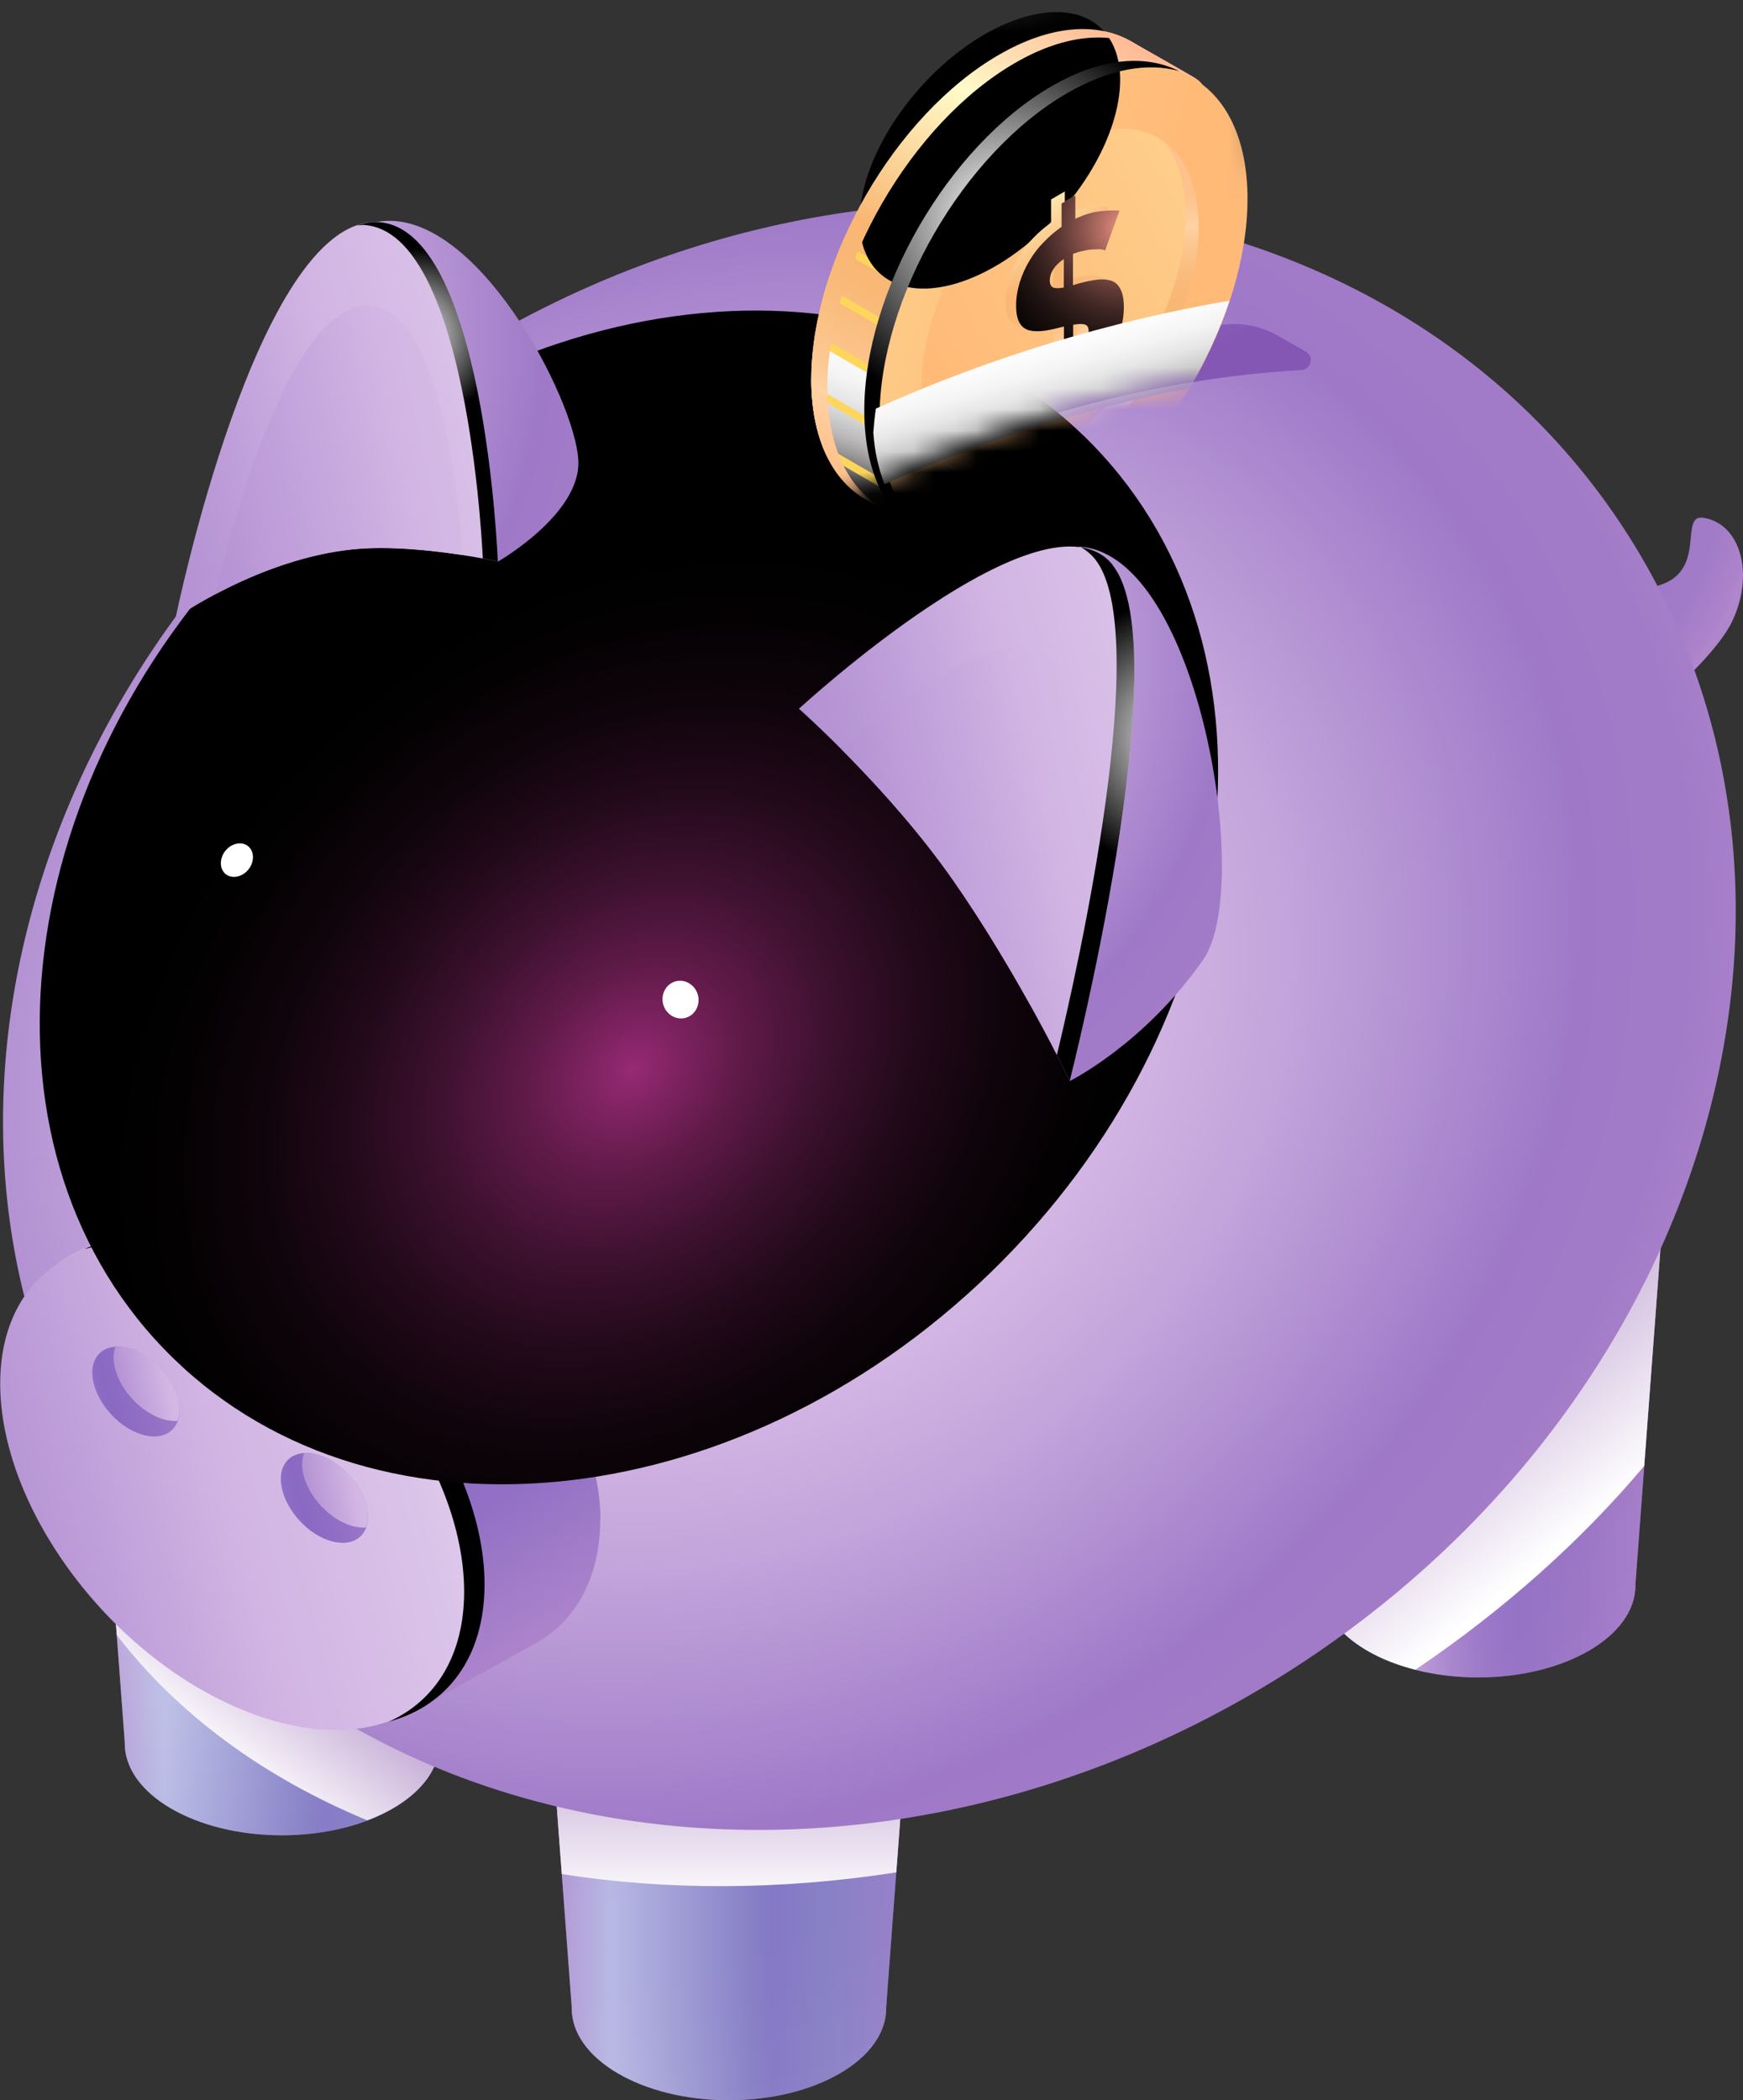 <svg width="83" height="100" viewBox="0 0 83 100" fill="none" xmlns="http://www.w3.org/2000/svg">
<rect x="0" y="0" width="83" height="100" fill="#333333" stroke="none"/>
<path d="M82.427 29.702C81.487 31.538 77.214 35.497 75.864 34.44C74.515 33.384 74.648 29.261 79.054 27.856C81.293 27.138 79.933 24.461 81.119 24.656C82.949 24.953 83.562 27.476 82.427 29.702Z" fill="url(#paint0_radial_21_2730)"/>
<path d="M79.749 50.349H61.031L62.902 75.436V75.497C62.902 77.918 66.255 79.877 70.385 79.877C74.515 79.877 77.878 77.918 77.878 75.497V75.436L79.749 50.349Z" fill="url(#paint1_radial_21_2730)"/>
<path opacity="0.5" d="M79.749 50.349H61.031L62.902 75.436V75.497C62.902 77.918 66.255 79.877 70.385 79.877C74.515 79.877 77.878 77.918 77.878 75.497V75.436L79.749 50.349Z" fill="url(#paint2_linear_21_2730)"/>
<path d="M44.081 70.481H25.353L27.224 95.569V95.63C27.224 98.051 30.577 100.01 34.707 100.01C38.837 100.01 42.2 98.051 42.2 95.63V95.569L44.071 70.481H44.081Z" fill="url(#paint3_radial_21_2730)"/>
<path opacity="0.5" d="M44.081 70.481H25.353L27.224 95.569V95.63C27.224 98.051 30.577 100.01 34.707 100.01C38.837 100.01 42.2 98.051 42.2 95.63V95.569L44.071 70.481H44.081Z" fill="url(#paint4_linear_21_2730)"/>
<path d="M22.797 57.866H4.069L5.94 82.953V83.015C5.94 85.435 9.293 87.394 13.423 87.394C17.553 87.394 20.916 85.435 20.916 83.015V82.953L22.787 57.866H22.797Z" fill="url(#paint5_radial_21_2730)"/>
<path opacity="0.5" d="M22.797 57.866H4.069L5.94 82.953V83.015C5.94 85.435 9.293 87.394 13.423 87.394C17.553 87.394 20.916 85.435 20.916 83.015V82.953L22.787 57.866H22.797Z" fill="url(#paint6_linear_21_2730)"/>
<g style="mix-blend-mode:multiply">
<path d="M78.297 69.795L79.749 50.349H61.031L62.902 75.436V75.497C62.902 77.292 64.752 78.841 67.4 79.508C71.642 76.646 75.312 73.354 78.297 69.805V69.795Z" fill="url(#paint7_linear_21_2730)"/>
<path d="M17.481 86.687C19.546 85.908 20.926 84.554 20.926 83.005V82.944L22.797 57.856H4.069L5.561 77.856C8.495 81.672 12.605 84.656 17.481 86.677V86.687Z" fill="url(#paint8_linear_21_2730)"/>
<path d="M42.681 89.17L44.071 70.482H25.353L26.753 89.241C31.732 90.021 37.13 90.021 42.681 89.159V89.17Z" fill="url(#paint9_linear_21_2730)"/>
</g>
<path d="M60.687 80.018C80.823 67.658 88.511 43.478 77.859 26.011C67.207 8.544 42.248 4.404 22.112 16.764C1.976 29.125 -5.712 53.304 4.94 70.771C15.592 88.238 40.551 92.378 60.687 80.018Z" fill="url(#paint10_radial_21_2730)"/>
<path d="M36.629 48.338C37.048 50.359 35.831 52.328 33.92 52.718C32.008 53.118 30.107 51.795 29.698 49.774C29.279 47.754 30.495 45.784 32.407 45.395C34.318 44.995 36.22 46.318 36.629 48.338Z" fill="url(#paint11_linear_21_2730)"/>
<path d="M28.583 72.338C28.583 75.179 27.377 77.24 25.424 78.297C25.424 78.297 19.71 81.476 19.648 81.507C17.614 82.512 18.912 80.358 15.825 79.025C9.61 76.338 4.57 69.435 4.57 63.609C4.57 60.727 1.309 60.83 3.302 59.794C3.302 59.794 8.526 57.076 8.587 57.056C10.611 56.081 13.392 56.133 16.449 57.456C22.664 60.143 28.593 66.522 28.593 72.348L28.583 72.338Z" fill="url(#paint12_linear_21_2730)"/>
<path d="M22.521 75.63C22.521 81.456 17.481 84 11.266 81.302C5.05 78.615 0.01 71.712 0.01 65.887C0.01 60.061 5.05 57.517 11.266 60.215C17.481 62.912 22.521 69.805 22.521 75.63Z" fill="url(#paint13_linear_21_2730)"/>
<path d="M8.546 67.158C8.546 68.235 7.616 68.697 6.471 68.204C5.326 67.712 4.396 66.43 4.396 65.363C4.396 64.297 5.326 63.825 6.471 64.317C7.616 64.81 8.546 66.092 8.546 67.158Z" fill="url(#paint14_linear_21_2730)"/>
<path d="M17.522 72.225C17.522 73.302 16.592 73.763 15.447 73.271C14.302 72.778 13.372 71.496 13.372 70.43C13.372 69.363 14.302 68.891 15.447 69.384C16.592 69.876 17.522 71.158 17.522 72.225Z" fill="url(#paint15_linear_21_2730)"/>
<path style="mix-blend-mode:multiply" d="M6.471 64.307C6.113 64.153 5.786 64.102 5.5 64.123C5.449 64.276 5.408 64.44 5.408 64.635C5.408 65.712 6.338 66.984 7.483 67.476C7.841 67.63 8.168 67.681 8.454 67.661C8.506 67.507 8.546 67.343 8.546 67.148C8.546 66.071 7.616 64.799 6.471 64.307Z" fill="url(#paint16_linear_21_2730)"/>
<path style="mix-blend-mode:multiply" d="M15.447 69.384C15.089 69.23 14.762 69.179 14.476 69.2C14.425 69.353 14.384 69.518 14.384 69.712C14.384 70.789 15.314 72.061 16.459 72.553C16.817 72.707 17.144 72.759 17.43 72.738C17.481 72.584 17.522 72.42 17.522 72.225C17.522 71.148 16.592 69.876 15.447 69.384Z" fill="url(#paint17_linear_21_2730)"/>
<path style="mix-blend-mode:color-dodge" d="M11.767 59.947C8.771 58.655 6.052 58.563 4.018 59.476C5.909 58.973 8.25 59.199 10.785 60.296C17.042 63.004 22.102 69.937 22.102 75.794C22.102 78.84 20.722 80.994 18.524 81.978C21.284 81.24 23.073 78.932 23.073 75.445C23.073 69.588 18.003 62.655 11.757 59.947H11.767Z" fill="url(#paint18_radial_21_2730)"/>
<path d="M13.944 44.297C12.666 45.918 10.55 46.379 9.201 45.312C7.861 44.256 7.8 42.071 9.078 40.451C10.356 38.83 12.472 38.369 13.821 39.435C15.161 40.492 15.222 42.676 13.944 44.297Z" fill="url(#paint19_linear_21_2730)"/>
<path style="mix-blend-mode:multiply" d="M38.857 24.44C46.545 20.235 54.58 18.04 61.982 17.62C62.442 17.589 62.585 16.974 62.186 16.748L60.878 15.999C60.131 15.569 59.262 15.363 58.404 15.445C51.186 16.122 43.683 18.235 36.506 22.092C35.923 22.41 35.852 23.22 36.373 23.64L37.181 24.297C37.661 24.686 38.326 24.738 38.857 24.44Z" fill="url(#paint20_linear_21_2730)"/>
<path style="mix-blend-mode:color-dodge" d="M47.168 60.599C59.401 48.731 61.608 31.111 52.098 21.245C42.588 11.379 24.962 13.002 12.729 24.87C0.497 36.738 -1.71 54.358 7.799 64.224C17.309 74.09 34.935 72.467 47.168 60.599Z" fill="url(#paint21_radial_21_2730)"/>
<path d="M50.941 51.477C50.941 51.477 54.488 49.723 57.3 45.692C59.692 42.267 57.075 26.503 51.483 26.041C49.08 25.846 50.941 51.477 50.941 51.477Z" fill="url(#paint22_radial_21_2730)"/>
<path d="M23.717 26.738C23.717 26.738 27.643 24.492 27.541 21.948C27.428 19.056 22.572 9.692 17.921 10.574C13.269 11.446 23.717 26.738 23.717 26.738Z" fill="url(#paint23_radial_21_2730)"/>
<path d="M38.05 33.754C38.05 33.754 42.333 37.538 45.4 41.938C48.6 46.544 50.941 51.467 50.941 51.467C50.941 51.467 56.175 30.923 52.986 26.913C49.806 22.903 38.04 33.754 38.04 33.754H38.05Z" fill="url(#paint24_linear_21_2730)"/>
<path style="mix-blend-mode:color-dodge" d="M52.996 26.913C52.607 26.421 52.096 26.164 51.483 26.061C51.728 26.205 51.953 26.39 52.147 26.626C54.918 30.123 51.309 46.164 50.328 50.236C50.716 51.005 50.941 51.467 50.941 51.467C50.941 51.467 56.175 30.923 52.986 26.913H52.996Z" fill="url(#paint25_radial_21_2730)"/>
<path style="mix-blend-mode:multiply" d="M40.043 35.651C41.556 37.169 43.672 39.456 45.4 41.938C46.842 43.999 48.099 46.133 49.06 47.856C50.011 43.64 51.984 33.815 50.133 31.476C48.263 29.128 42.456 33.62 40.043 35.651Z" fill="url(#paint26_linear_21_2730)"/>
<path d="M8.373 29.426C8.373 29.426 12.298 26.636 16.755 26.164C19.73 25.846 23.707 26.739 23.707 26.739C23.707 26.739 23.094 10.646 17.91 10.575C12.227 10.492 8.362 29.426 8.362 29.426H8.373Z" fill="url(#paint27_linear_21_2730)"/>
<path style="mix-blend-mode:color-dodge" d="M17.215 10.708C21.989 10.779 22.889 24.472 22.991 26.595C23.441 26.677 23.707 26.738 23.707 26.738C23.707 26.738 23.094 10.646 17.911 10.574C17.604 10.574 17.297 10.636 17.001 10.738C17.072 10.738 17.144 10.718 17.205 10.718L17.215 10.708Z" fill="url(#paint28_radial_21_2730)"/>
<path style="mix-blend-mode:multiply" d="M16.766 26.164C18.514 25.98 20.589 26.215 22.02 26.431C21.826 23.631 20.957 14.626 17.522 14.574C13.801 14.523 11.071 24.882 10.274 28.287C11.838 27.456 14.21 26.431 16.755 26.164H16.766Z" fill="url(#paint29_linear_21_2730)"/>
<path d="M33.245 47.425C33.347 47.917 33.051 48.389 32.591 48.481C32.131 48.574 31.671 48.256 31.568 47.773C31.466 47.281 31.763 46.809 32.223 46.717C32.683 46.625 33.143 46.943 33.245 47.425Z" fill="white"/>
<path d="M11.838 41.394C11.542 41.764 11.061 41.866 10.755 41.63C10.448 41.394 10.438 40.892 10.724 40.523C11.02 40.153 11.501 40.051 11.807 40.287C12.114 40.533 12.124 41.025 11.838 41.394Z" fill="white"/>
<mask id="mask0_21_2730" style="mask-type:alpha" maskUnits="userSpaceOnUse" x="35" y="-1" width="28" height="26">
<path d="M38.857 24.44C46.545 20.235 54.58 18.04 61.982 17.62C62.442 17.589 62.585 16.974 62.186 16.748L60.878 15.999C60.131 15.568 59.784 0.625 58.935 0.502C40.595 -2.134 43.417 6.266 36.24 10.133C35.658 10.45 35.862 23.23 36.383 23.651L37.191 24.307C37.672 24.697 38.336 24.748 38.868 24.451L38.857 24.44Z" fill="white"/>
</mask>
<g mask="url(#mask0_21_2730)">
<path d="M38.632 18.05C38.632 20.82 39.583 22.789 41.137 23.732C41.188 23.763 43.785 25.373 43.836 25.404C45.451 26.307 44.419 24.255 46.862 22.84C51.789 19.989 55.786 13.076 55.786 7.404C55.786 4.594 58.373 4.573 56.788 3.64C56.748 3.609 53.834 1.948 53.793 1.927C52.188 1.055 49.99 1.219 47.567 2.614C42.64 5.466 38.643 12.379 38.643 18.05H38.632Z" fill="url(#paint30_linear_21_2730)"/>
<path style="mix-blend-mode:multiply" d="M38.765 16.286C38.684 16.881 38.632 17.476 38.632 18.05C38.632 20.82 39.583 22.789 41.137 23.732C41.188 23.763 43.785 25.373 43.836 25.404C45.451 26.307 44.419 24.255 46.862 22.84C47.547 22.44 48.211 21.958 48.845 21.425L38.765 16.286Z" fill="url(#paint31_linear_21_2730)"/>
<path d="M41.556 19.794C41.556 25.466 45.553 27.753 50.481 24.901C55.408 22.05 59.405 15.137 59.405 9.466C59.405 3.794 55.408 1.507 50.481 4.358C45.553 7.209 41.556 14.122 41.556 19.794Z" fill="url(#paint32_linear_21_2730)"/>
<path d="M43.877 18.45C43.877 22.645 46.831 24.337 50.471 22.225C54.11 20.112 57.064 15.004 57.064 10.809C57.064 6.614 54.11 4.922 50.471 7.035C46.831 9.148 43.877 14.255 43.877 18.45Z" fill="url(#paint33_linear_21_2730)"/>
<path style="mix-blend-mode:multiply" d="M49.867 21.64C53.507 19.527 56.461 14.42 56.461 10.225C56.461 8.728 56.073 7.548 55.429 6.748C56.451 7.497 57.075 8.881 57.075 10.799C57.075 14.994 54.12 20.102 50.481 22.215C48.14 23.569 46.095 23.353 44.92 21.917C46.126 22.799 47.894 22.779 49.867 21.64Z" fill="url(#paint34_linear_21_2730)"/>
<g style="mix-blend-mode:multiply">
<path d="M47.363 2.738C47.424 2.697 47.496 2.656 47.557 2.615C47.618 2.584 47.68 2.553 47.731 2.522L50.696 4.235C50.624 4.276 50.552 4.307 50.471 4.348C50.419 4.379 50.368 4.42 50.317 4.451L47.363 2.738Z" fill="#FDD65B"/>
<path d="M50.593 1.477L53.578 3.21C53.394 3.241 53.21 3.271 53.026 3.323L50.031 1.589C50.225 1.538 50.409 1.507 50.593 1.477Z" fill="#FDD65B"/>
<path d="M45.615 3.989L48.569 5.702C48.467 5.784 48.375 5.876 48.273 5.958L45.318 4.246C45.42 4.164 45.513 4.071 45.615 3.989Z" fill="#FDD65B"/>
<path d="M42.384 7.528L45.328 9.231C45.257 9.333 45.185 9.436 45.114 9.539L42.17 7.836C42.241 7.733 42.313 7.631 42.384 7.528Z" fill="#FDD65B"/>
<path d="M43.867 5.682L46.811 7.384C46.729 7.477 46.647 7.579 46.555 7.671L43.611 5.969C43.693 5.877 43.775 5.774 43.867 5.682Z" fill="#FDD65B"/>
<path d="M41.127 9.497L44.061 11.2C43.999 11.312 43.938 11.415 43.887 11.528L40.953 9.825C41.014 9.712 41.066 9.61 41.127 9.497Z" fill="#FDD65B"/>
<path d="M39.144 21.159L42.037 22.831C42.108 23.025 42.18 23.22 42.261 23.395L39.379 21.723C39.287 21.538 39.215 21.354 39.144 21.148V21.159Z" fill="#FDD65B"/>
<path d="M41.566 20.02C41.566 20.174 41.577 20.318 41.587 20.462L38.673 18.769C38.673 18.626 38.653 18.472 38.653 18.328L41.566 20.02Z" fill="#FDD65B"/>
<path d="M38.765 16.287C38.786 16.153 38.796 16.02 38.816 15.887L41.74 17.579C41.72 17.712 41.709 17.846 41.689 17.979L38.765 16.287Z" fill="#FDD65B"/>
<path d="M42.272 15.333C42.231 15.456 42.2 15.579 42.17 15.702L39.236 14.01C39.266 13.887 39.297 13.764 39.338 13.641L42.272 15.343V15.333Z" fill="#FDD65B"/>
<path d="M39.972 11.887C40.023 11.774 40.064 11.651 40.115 11.538L43.049 13.241C42.998 13.354 42.957 13.476 42.906 13.589L39.972 11.887Z" fill="#FDD65B"/>
</g>
<path style="mix-blend-mode:color-dodge" d="M43.816 4.174C40.922 7.415 40.064 11.374 41.904 13.025C43.734 14.676 47.567 13.384 50.46 10.143C53.353 6.902 54.212 2.943 52.372 1.292C50.542 -0.36 46.709 0.933 43.816 4.174Z" fill="url(#paint35_radial_21_2730)"/>
<path style="mix-blend-mode:multiply" d="M47.557 2.615C49.98 1.21 52.178 1.046 53.783 1.928L54.181 2.153C52.617 1.487 50.563 1.702 48.324 3.005C43.396 5.856 39.399 12.769 39.399 18.441C39.399 21.21 40.35 23.179 41.904 24.123C41.945 24.143 41.178 23.764 41.137 23.733C39.583 22.779 38.632 20.82 38.632 18.051C38.632 12.379 42.63 5.466 47.557 2.615Z" fill="url(#paint36_linear_21_2730)"/>
<path style="mix-blend-mode:color-dodge" d="M50.082 4.102C52.444 2.738 54.55 2.584 56.144 3.384C54.652 2.964 52.812 3.282 50.808 4.441C45.88 7.292 41.883 14.205 41.883 19.877C41.883 22.83 42.967 24.861 44.705 25.733C42.527 25.117 41.157 22.912 41.157 19.538C41.157 13.866 45.155 6.953 50.082 4.102Z" fill="url(#paint37_radial_21_2730)"/>
<path style="mix-blend-mode:multiply" d="M52.127 11.733C52.127 11.733 52.055 11.702 51.963 11.681C51.871 11.671 51.759 11.671 51.605 11.681C51.462 11.681 51.309 11.702 51.125 11.743C50.951 11.774 50.777 11.825 50.593 11.897V13.384L50.9 13.291C51.227 13.21 51.513 13.148 51.779 13.117C52.035 13.086 52.26 13.117 52.444 13.179C52.628 13.251 52.761 13.384 52.863 13.589C52.965 13.784 53.016 14.061 53.016 14.42C53.016 14.84 52.955 15.23 52.822 15.589C52.699 15.958 52.525 16.297 52.311 16.604C52.096 16.912 51.851 17.199 51.575 17.456C51.299 17.712 51.002 17.938 50.706 18.122V19.394L50.051 19.774V18.491C49.612 18.697 49.182 18.851 48.753 18.943C48.324 19.035 47.935 19.045 47.598 18.974L48.283 17.004C48.283 17.004 48.375 17.045 48.487 17.066C48.6 17.086 48.743 17.097 48.917 17.086C49.09 17.086 49.285 17.056 49.499 17.015C49.714 16.974 49.939 16.902 50.164 16.809V15.353L49.704 15.466C49.397 15.538 49.121 15.579 48.896 15.579C48.671 15.579 48.477 15.548 48.334 15.466C48.181 15.384 48.078 15.251 47.997 15.076C47.925 14.902 47.884 14.666 47.884 14.368C47.884 13.989 47.946 13.62 48.058 13.251C48.17 12.892 48.324 12.543 48.518 12.225C48.712 11.897 48.937 11.599 49.203 11.333C49.469 11.056 49.745 10.82 50.051 10.604V9.497L50.706 9.117V10.225C51.115 10.03 51.503 9.907 51.871 9.866C52.229 9.825 52.546 9.815 52.812 9.835L52.127 11.722V11.733ZM49.489 13.158C49.489 13.343 49.55 13.456 49.653 13.497C49.765 13.538 49.929 13.538 50.154 13.497V12.143C49.714 12.44 49.489 12.789 49.489 13.168V13.158ZM51.34 15.579C51.34 15.394 51.278 15.281 51.135 15.251C51.002 15.22 50.828 15.23 50.603 15.271V16.584C51.094 16.276 51.34 15.948 51.34 15.579Z" fill="url(#paint38_linear_21_2730)"/>
<path d="M52.628 11.928C52.628 11.928 52.556 11.897 52.464 11.877C52.372 11.866 52.26 11.866 52.106 11.877C51.963 11.877 51.81 11.897 51.626 11.938C51.452 11.969 51.278 12.02 51.094 12.092V13.579L51.401 13.487C51.728 13.405 52.014 13.343 52.28 13.312C52.536 13.282 52.761 13.312 52.944 13.374C53.129 13.446 53.261 13.579 53.364 13.784C53.466 13.979 53.517 14.266 53.517 14.615C53.517 15.036 53.456 15.425 53.323 15.784C53.2 16.154 53.026 16.492 52.812 16.8C52.597 17.107 52.352 17.395 52.076 17.651C51.8 17.907 51.503 18.133 51.207 18.318V19.589L50.552 19.969V18.687C50.113 18.892 49.683 19.046 49.254 19.138C48.825 19.22 48.436 19.241 48.099 19.169L48.784 17.2C48.784 17.2 48.876 17.241 48.988 17.261C49.101 17.282 49.244 17.292 49.418 17.282C49.591 17.282 49.786 17.251 50 17.21C50.215 17.169 50.44 17.097 50.665 17.005V15.548L50.205 15.661C49.898 15.733 49.622 15.774 49.397 15.774C49.172 15.774 48.978 15.743 48.835 15.661C48.682 15.579 48.579 15.446 48.498 15.271C48.426 15.097 48.385 14.861 48.385 14.564C48.385 14.184 48.447 13.815 48.559 13.446C48.671 13.087 48.825 12.738 49.019 12.42C49.213 12.092 49.438 11.795 49.704 11.528C49.97 11.251 50.246 11.015 50.552 10.8V9.692L51.207 9.312V10.42C51.616 10.225 52.004 10.102 52.372 10.061C52.73 10.02 53.047 10.01 53.313 10.03L52.628 11.918V11.928ZM49.99 13.354C49.99 13.538 50.051 13.651 50.154 13.692C50.266 13.733 50.43 13.733 50.655 13.692V12.338C50.215 12.636 49.99 12.984 49.99 13.364V13.354ZM51.84 15.774C51.84 15.589 51.779 15.477 51.636 15.446C51.503 15.415 51.329 15.425 51.104 15.466V16.779C51.595 16.471 51.84 16.143 51.84 15.774Z" fill="url(#paint39_linear_21_2730)"/>
<g style="mix-blend-mode:color-dodge">
<path d="M52.628 11.928C52.628 11.928 52.556 11.897 52.464 11.877C52.372 11.866 52.26 11.866 52.106 11.877C51.963 11.877 51.81 11.897 51.626 11.938C51.452 11.969 51.278 12.02 51.094 12.092V13.579L51.401 13.487C51.728 13.405 52.014 13.343 52.28 13.312C52.536 13.282 52.761 13.312 52.944 13.374C53.129 13.446 53.261 13.579 53.364 13.784C53.466 13.979 53.517 14.266 53.517 14.615C53.517 15.036 53.456 15.425 53.323 15.784C53.2 16.154 53.026 16.492 52.812 16.8C52.597 17.107 52.352 17.395 52.076 17.651C51.8 17.907 51.503 18.133 51.207 18.318V19.589L50.552 19.969V18.687C50.113 18.892 49.683 19.046 49.254 19.138C48.825 19.22 48.436 19.241 48.099 19.169L48.784 17.2C48.784 17.2 48.876 17.241 48.988 17.261C49.101 17.282 49.244 17.292 49.418 17.282C49.591 17.282 49.786 17.251 50 17.21C50.215 17.169 50.44 17.097 50.665 17.005V15.548L50.205 15.661C49.898 15.733 49.622 15.774 49.397 15.774C49.172 15.774 48.978 15.743 48.835 15.661C48.682 15.579 48.579 15.446 48.498 15.271C48.426 15.097 48.385 14.861 48.385 14.564C48.385 14.184 48.447 13.815 48.559 13.446C48.671 13.087 48.825 12.738 49.019 12.42C49.213 12.092 49.438 11.795 49.704 11.528C49.97 11.251 50.246 11.015 50.552 10.8V9.692L51.207 9.312V10.42C51.616 10.225 52.004 10.102 52.372 10.061C52.73 10.02 53.047 10.01 53.313 10.03L52.628 11.918V11.928ZM49.99 13.354C49.99 13.538 50.051 13.651 50.154 13.692C50.266 13.733 50.43 13.733 50.655 13.692V12.338C50.215 12.636 49.99 12.984 49.99 13.364V13.354ZM51.84 15.774C51.84 15.589 51.779 15.477 51.636 15.446C51.503 15.415 51.329 15.425 51.104 15.466V16.779C51.595 16.471 51.84 16.143 51.84 15.774Z" fill="url(#paint40_radial_21_2730)"/>
</g>
<path style="mix-blend-mode:multiply" d="M41.587 20.594C41.648 21.528 41.843 22.338 42.118 23.056C46.964 20.912 51.851 19.405 56.635 18.482C57.422 17.158 58.077 15.743 58.547 14.317C52.955 15.281 47.281 16.953 41.71 19.456C41.648 19.835 41.618 20.215 41.587 20.594Z" fill="url(#paint41_linear_21_2730)"/>
</g>
<defs>
<radialGradient id="paint0_radial_21_2730" cx="0" cy="0" r="1" gradientUnits="userSpaceOnUse" gradientTransform="translate(66.807 21.517) scale(18.912 18.974)">
<stop offset="0.01" stop-color="white"/>
<stop offset="0.16" stop-color="#E6D6F0"/>
<stop offset="0.28" stop-color="#D6BDE6"/>
<stop offset="0.36" stop-color="#D1B4E3"/>
<stop offset="0.48" stop-color="#C3A4DB"/>
<stop offset="0.71" stop-color="#A07BC9"/>
<stop offset="0.72" stop-color="#9F79C8"/>
<stop offset="0.81" stop-color="#A27BC8"/>
<stop offset="0.9" stop-color="#AD84CB"/>
<stop offset="0.91" stop-color="#B086CC"/>
<stop offset="0.96" stop-color="#AD83CB"/>
<stop offset="0.99" stop-color="#A47DC9"/>
<stop offset="1" stop-color="#9F79C8"/>
</radialGradient>
<radialGradient id="paint1_radial_21_2730" cx="0" cy="0" r="1" gradientUnits="userSpaceOnUse" gradientTransform="translate(12.451 25.036) scale(95.973 96.287)">
<stop offset="0.01" stop-color="white"/>
<stop offset="0.16" stop-color="#E6D6F0"/>
<stop offset="0.28" stop-color="#D6BDE6"/>
<stop offset="0.36" stop-color="#D1B4E3"/>
<stop offset="0.48" stop-color="#C3A4DB"/>
<stop offset="0.71" stop-color="#A07BC9"/>
<stop offset="0.72" stop-color="#9F79C8"/>
<stop offset="0.81" stop-color="#A27BC8"/>
<stop offset="0.9" stop-color="#AD84CB"/>
<stop offset="0.91" stop-color="#B086CC"/>
<stop offset="0.96" stop-color="#AD83CB"/>
<stop offset="0.99" stop-color="#A47DC9"/>
<stop offset="1" stop-color="#9F79C8"/>
</radialGradient>
<linearGradient id="paint2_linear_21_2730" x1="61.031" y1="65.108" x2="79.749" y2="65.108" gradientUnits="userSpaceOnUse">
<stop offset="0.01" stop-color="#C1A1D5"/>
<stop offset="0.05" stop-color="#C7ABD9"/>
<stop offset="0.11" stop-color="#D9C6E5"/>
<stop offset="0.2" stop-color="#F6F2F9"/>
<stop offset="0.22" stop-color="white"/>
<stop offset="0.25" stop-color="#F9F5FB"/>
<stop offset="0.3" stop-color="#E9DBF1"/>
<stop offset="0.36" stop-color="#D1B4E3"/>
<stop offset="0.43" stop-color="#B294D5"/>
<stop offset="0.49" stop-color="#9B7CCB"/>
<stop offset="0.56" stop-color="#8D6EC5"/>
<stop offset="0.61" stop-color="#8969C3"/>
<stop offset="0.76" stop-color="#9371C5"/>
<stop offset="1" stop-color="#B086CC"/>
</linearGradient>
<radialGradient id="paint3_radial_21_2730" cx="0" cy="0" r="1" gradientUnits="userSpaceOnUse" gradientTransform="translate(9.262 21.835) scale(95.973 96.287)">
<stop offset="0.01" stop-color="white"/>
<stop offset="0.16" stop-color="#E6D6F0"/>
<stop offset="0.28" stop-color="#D6BDE6"/>
<stop offset="0.36" stop-color="#D1B4E3"/>
<stop offset="0.48" stop-color="#C3A4DB"/>
<stop offset="0.71" stop-color="#A07BC9"/>
<stop offset="0.72" stop-color="#9F79C8"/>
<stop offset="0.81" stop-color="#A27BC8"/>
<stop offset="0.9" stop-color="#AD84CB"/>
<stop offset="0.91" stop-color="#B086CC"/>
<stop offset="0.96" stop-color="#AD83CB"/>
<stop offset="0.99" stop-color="#A47DC9"/>
<stop offset="1" stop-color="#9F79C8"/>
</radialGradient>
<linearGradient id="paint4_linear_21_2730" x1="25.353" y1="85.24" x2="44.081" y2="85.24" gradientUnits="userSpaceOnUse">
<stop offset="0.01" stop-color="#C1A1D5"/>
<stop offset="0.2" stop-color="#CFF7FF"/>
<stop offset="0.56" stop-color="#6E86C5"/>
<stop offset="0.61" stop-color="#6977C3"/>
<stop offset="0.76" stop-color="#7189C5"/>
<stop offset="1" stop-color="#9886CC"/>
</linearGradient>
<radialGradient id="paint5_radial_21_2730" cx="0" cy="0" r="1" gradientUnits="userSpaceOnUse" gradientTransform="translate(9.262 21.835) scale(95.973 96.287)">
<stop offset="0.01" stop-color="white"/>
<stop offset="0.16" stop-color="#E6D6F0"/>
<stop offset="0.28" stop-color="#D6BDE6"/>
<stop offset="0.36" stop-color="#D1B4E3"/>
<stop offset="0.48" stop-color="#C3A4DB"/>
<stop offset="0.71" stop-color="#A07BC9"/>
<stop offset="0.72" stop-color="#9F79C8"/>
<stop offset="0.81" stop-color="#A27BC8"/>
<stop offset="0.9" stop-color="#AD84CB"/>
<stop offset="0.91" stop-color="#B086CC"/>
<stop offset="0.96" stop-color="#AD83CB"/>
<stop offset="0.99" stop-color="#A47DC9"/>
<stop offset="1" stop-color="#9F79C8"/>
</radialGradient>
<linearGradient id="paint6_linear_21_2730" x1="4.069" y1="72.625" x2="22.797" y2="72.625" gradientUnits="userSpaceOnUse">
<stop offset="0.01" stop-color="#C1A1D5"/>
<stop offset="0.2" stop-color="#CFF7FF"/>
<stop offset="0.56" stop-color="#6E86C5"/>
<stop offset="0.61" stop-color="#6977C3"/>
<stop offset="0.76" stop-color="#7189C5"/>
<stop offset="1" stop-color="#9886CC"/>
</linearGradient>
<linearGradient id="paint7_linear_21_2730" x1="77.52" y1="71.046" x2="66.344" y2="57.369" gradientUnits="userSpaceOnUse">
<stop stop-color="white"/>
<stop offset="1" stop-color="#9C70B8"/>
</linearGradient>
<linearGradient id="paint8_linear_21_2730" x1="5.418" y1="79.939" x2="12.388" y2="71.12" gradientUnits="userSpaceOnUse">
<stop stop-color="white"/>
<stop offset="1" stop-color="#9C70B8"/>
</linearGradient>
<linearGradient id="paint9_linear_21_2730" x1="34.717" y1="90.729" x2="34.717" y2="77.703" gradientUnits="userSpaceOnUse">
<stop stop-color="white"/>
<stop offset="1" stop-color="#9C70B8"/>
</linearGradient>
<radialGradient id="paint10_radial_21_2730" cx="0" cy="0" r="1" gradientUnits="userSpaceOnUse" gradientTransform="translate(33.569 48.802) rotate(-31.544) scale(60.568 52.179)">
<stop offset="0.01" stop-color="#6EE8FC"/>
<stop offset="0.16" stop-color="#D6E7F0"/>
<stop offset="0.28" stop-color="#D6BDE6"/>
<stop offset="0.36" stop-color="#D1B4E3"/>
<stop offset="0.48" stop-color="#C3A4DB"/>
<stop offset="0.71" stop-color="#A07BC9"/>
<stop offset="0.72" stop-color="#9F79C8"/>
<stop offset="0.81" stop-color="#A27BC8"/>
<stop offset="0.9" stop-color="#AD84CB"/>
<stop offset="0.91" stop-color="#B086CC"/>
<stop offset="0.96" stop-color="#AD83CB"/>
<stop offset="0.99" stop-color="#A47DC9"/>
<stop offset="1" stop-color="#9F79C8"/>
</radialGradient>
<linearGradient id="paint11_linear_21_2730" x1="21.337" y1="53.975" x2="42.399" y2="44.1" gradientUnits="userSpaceOnUse">
<stop stop-color="#25054D"/>
<stop offset="1" stop-color="#45108A"/>
</linearGradient>
<linearGradient id="paint12_linear_21_2730" x1="6.063" y1="56.367" x2="22.222" y2="81.281" gradientUnits="userSpaceOnUse">
<stop offset="0.01" stop-color="#C1A1D5"/>
<stop offset="0.05" stop-color="#C7ABD9"/>
<stop offset="0.11" stop-color="#D9C6E5"/>
<stop offset="0.2" stop-color="#F6F2F9"/>
<stop offset="0.22" stop-color="white"/>
<stop offset="0.25" stop-color="#F9F5FB"/>
<stop offset="0.3" stop-color="#E9DBF1"/>
<stop offset="0.36" stop-color="#D1B4E3"/>
<stop offset="0.43" stop-color="#B294D5"/>
<stop offset="0.49" stop-color="#9B7CCB"/>
<stop offset="0.56" stop-color="#8D6EC5"/>
<stop offset="0.61" stop-color="#8969C3"/>
<stop offset="0.76" stop-color="#9371C5"/>
<stop offset="1" stop-color="#B086CC"/>
</linearGradient>
<linearGradient id="paint13_linear_21_2730" x1="-22.716" y1="79.133" x2="41.25" y2="62.227" gradientUnits="userSpaceOnUse">
<stop stop-color="#9F79C8"/>
<stop offset="0.14" stop-color="#A27CC9"/>
<stop offset="0.27" stop-color="#AB87CE"/>
<stop offset="0.4" stop-color="#BB9AD7"/>
<stop offset="0.52" stop-color="#D1B4E3"/>
<stop offset="0.65" stop-color="#DAC3E8"/>
<stop offset="0.9" stop-color="#F3ECF8"/>
<stop offset="1" stop-color="white"/>
</linearGradient>
<linearGradient id="paint14_linear_21_2730" x1="-2.18" y1="67.844" x2="9.623" y2="64.726" gradientUnits="userSpaceOnUse">
<stop offset="0.01" stop-color="#C1A1D5"/>
<stop offset="0.05" stop-color="#C7ABD9"/>
<stop offset="0.11" stop-color="#D9C6E5"/>
<stop offset="0.2" stop-color="#F6F2F9"/>
<stop offset="0.22" stop-color="white"/>
<stop offset="0.25" stop-color="#F9F5FB"/>
<stop offset="0.3" stop-color="#E9DBF1"/>
<stop offset="0.36" stop-color="#D1B4E3"/>
<stop offset="0.43" stop-color="#B294D5"/>
<stop offset="0.49" stop-color="#9B7CCB"/>
<stop offset="0.56" stop-color="#8D6EC5"/>
<stop offset="0.61" stop-color="#8969C3"/>
<stop offset="0.76" stop-color="#9371C5"/>
<stop offset="1" stop-color="#B086CC"/>
</linearGradient>
<linearGradient id="paint15_linear_21_2730" x1="6.999" y1="72.917" x2="18.801" y2="69.788" gradientUnits="userSpaceOnUse">
<stop offset="0.01" stop-color="#C1A1D5"/>
<stop offset="0.05" stop-color="#C7ABD9"/>
<stop offset="0.11" stop-color="#D9C6E5"/>
<stop offset="0.2" stop-color="#F6F2F9"/>
<stop offset="0.22" stop-color="white"/>
<stop offset="0.25" stop-color="#F9F5FB"/>
<stop offset="0.3" stop-color="#E9DBF1"/>
<stop offset="0.36" stop-color="#D1B4E3"/>
<stop offset="0.43" stop-color="#B294D5"/>
<stop offset="0.49" stop-color="#9B7CCB"/>
<stop offset="0.56" stop-color="#8D6EC5"/>
<stop offset="0.61" stop-color="#8969C3"/>
<stop offset="0.76" stop-color="#9371C5"/>
<stop offset="1" stop-color="#B086CC"/>
</linearGradient>
<linearGradient id="paint16_linear_21_2730" x1="2.873" y1="66.82" x2="11.258" y2="64.944" gradientUnits="userSpaceOnUse">
<stop stop-color="#9F79C8"/>
<stop offset="0.14" stop-color="#A47FCA"/>
<stop offset="0.33" stop-color="#B491D3"/>
<stop offset="0.55" stop-color="#CDAFE1"/>
<stop offset="0.58" stop-color="#D1B4E3"/>
<stop offset="0.76" stop-color="#DAC3E8"/>
<stop offset="1" stop-color="#EBDEF3"/>
</linearGradient>
<linearGradient id="paint17_linear_21_2730" x1="11.848" y1="71.897" x2="20.224" y2="70.022" gradientUnits="userSpaceOnUse">
<stop stop-color="#9F79C8"/>
<stop offset="0.14" stop-color="#A47FCA"/>
<stop offset="0.33" stop-color="#B491D3"/>
<stop offset="0.55" stop-color="#CDAFE1"/>
<stop offset="0.58" stop-color="#D1B4E3"/>
<stop offset="0.76" stop-color="#DAC3E8"/>
<stop offset="1" stop-color="#EBDEF3"/>
</linearGradient>
<radialGradient id="paint18_radial_21_2730" cx="0" cy="0" r="1" gradientUnits="userSpaceOnUse" gradientTransform="translate(-11.334 70.616) rotate(-2.227) scale(12.227 9.936)">
<stop stop-color="white"/>
<stop offset="1"/>
</radialGradient>
<linearGradient id="paint19_linear_21_2730" x1="2.452" y1="38.163" x2="20.969" y2="46.996" gradientUnits="userSpaceOnUse">
<stop stop-color="#25054D"/>
<stop offset="1" stop-color="#45108A"/>
</linearGradient>
<linearGradient id="paint20_linear_21_2730" x1="49.142" y1="19.846" x2="45.389" y2="9.689" gradientUnits="userSpaceOnUse">
<stop stop-color="#8457B5"/>
<stop offset="0.17" stop-color="#895DB8"/>
<stop offset="0.42" stop-color="#986FC1"/>
<stop offset="0.71" stop-color="#B18DD0"/>
<stop offset="1" stop-color="#D1B4E3"/>
</linearGradient>
<radialGradient id="paint21_radial_21_2730" cx="0" cy="0" r="1" gradientUnits="userSpaceOnUse" gradientTransform="translate(30.143 50.933) rotate(-44.134) scale(29.192 23.356)">
<stop stop-color="#972A74"/>
<stop offset="0.04" stop-color="#8A266A"/>
<stop offset="0.19" stop-color="#601A49"/>
<stop offset="0.35" stop-color="#3D112F"/>
<stop offset="0.51" stop-color="#22091A"/>
<stop offset="0.67" stop-color="#0F040B"/>
<stop offset="0.83" stop-color="#030102"/>
<stop offset="1"/>
</radialGradient>
<radialGradient id="paint22_radial_21_2730" cx="0" cy="0" r="1" gradientUnits="userSpaceOnUse" gradientTransform="translate(35.811 31.056) scale(31.517 31.62)">
<stop offset="0.01" stop-color="white"/>
<stop offset="0.16" stop-color="#E6D6F0"/>
<stop offset="0.28" stop-color="#D6BDE6"/>
<stop offset="0.36" stop-color="#D1B4E3"/>
<stop offset="0.48" stop-color="#C3A4DB"/>
<stop offset="0.71" stop-color="#A07BC9"/>
<stop offset="0.72" stop-color="#9F79C8"/>
<stop offset="0.81" stop-color="#A27BC8"/>
<stop offset="0.9" stop-color="#AD84CB"/>
<stop offset="0.91" stop-color="#B086CC"/>
<stop offset="0.96" stop-color="#AD83CB"/>
<stop offset="0.99" stop-color="#A47DC9"/>
<stop offset="1" stop-color="#9F79C8"/>
</radialGradient>
<radialGradient id="paint23_radial_21_2730" cx="0" cy="0" r="1" gradientUnits="userSpaceOnUse" gradientTransform="translate(1.288 15.712) scale(34.175 34.287)">
<stop offset="0.01" stop-color="white"/>
<stop offset="0.16" stop-color="#E6D6F0"/>
<stop offset="0.28" stop-color="#D6BDE6"/>
<stop offset="0.36" stop-color="#D1B4E3"/>
<stop offset="0.48" stop-color="#C3A4DB"/>
<stop offset="0.71" stop-color="#A07BC9"/>
<stop offset="0.72" stop-color="#9F79C8"/>
<stop offset="0.81" stop-color="#A27BC8"/>
<stop offset="0.9" stop-color="#AD84CB"/>
<stop offset="0.91" stop-color="#B086CC"/>
<stop offset="0.96" stop-color="#AD83CB"/>
<stop offset="0.99" stop-color="#A47DC9"/>
<stop offset="1" stop-color="#9F79C8"/>
</radialGradient>
<linearGradient id="paint24_linear_21_2730" x1="22.545" y1="46.14" x2="74.699" y2="32.481" gradientUnits="userSpaceOnUse">
<stop stop-color="#9F79C8"/>
<stop offset="0.14" stop-color="#A27CC9"/>
<stop offset="0.27" stop-color="#AB87CE"/>
<stop offset="0.4" stop-color="#BB9AD7"/>
<stop offset="0.52" stop-color="#D1B4E3"/>
<stop offset="0.65" stop-color="#DAC3E8"/>
<stop offset="0.9" stop-color="#F3ECF8"/>
<stop offset="1" stop-color="white"/>
</linearGradient>
<radialGradient id="paint25_radial_21_2730" cx="0" cy="0" r="1" gradientUnits="userSpaceOnUse" gradientTransform="translate(56.4 35.026) scale(6.553 6.574)">
<stop stop-color="white"/>
<stop offset="1"/>
</radialGradient>
<linearGradient id="paint26_linear_21_2730" x1="29.401" y1="43.661" x2="64.579" y2="35.802" gradientUnits="userSpaceOnUse">
<stop stop-color="#9F79C8"/>
<stop offset="0.14" stop-color="#A47FCA"/>
<stop offset="0.33" stop-color="#B491D3"/>
<stop offset="0.55" stop-color="#CDAFE1"/>
<stop offset="0.58" stop-color="#D1B4E3"/>
<stop offset="0.76" stop-color="#DAC3E8"/>
<stop offset="1" stop-color="#EBDEF3"/>
</linearGradient>
<linearGradient id="paint27_linear_21_2730" x1="-11.288" y1="27.115" x2="41.645" y2="13.161" gradientUnits="userSpaceOnUse">
<stop stop-color="#9F79C8"/>
<stop offset="0.14" stop-color="#A27CC9"/>
<stop offset="0.27" stop-color="#AB87CE"/>
<stop offset="0.4" stop-color="#BB9AD7"/>
<stop offset="0.52" stop-color="#D1B4E3"/>
<stop offset="0.65" stop-color="#DAC3E8"/>
<stop offset="0.9" stop-color="#F3ECF8"/>
<stop offset="1" stop-color="white"/>
</linearGradient>
<radialGradient id="paint28_radial_21_2730" cx="0" cy="0" r="1" gradientUnits="userSpaceOnUse" gradientTransform="translate(19.659 15.969) scale(4.14 4.154)">
<stop stop-color="white"/>
<stop offset="1"/>
</radialGradient>
<linearGradient id="paint29_linear_21_2730" x1="-4.243" y1="25.877" x2="35.343" y2="17.03" gradientUnits="userSpaceOnUse">
<stop stop-color="#9F79C8"/>
<stop offset="0.14" stop-color="#A47FCA"/>
<stop offset="0.33" stop-color="#B491D3"/>
<stop offset="0.55" stop-color="#CDAFE1"/>
<stop offset="0.58" stop-color="#D1B4E3"/>
<stop offset="0.76" stop-color="#DAC3E8"/>
<stop offset="1" stop-color="#EBDEF3"/>
</linearGradient>
<linearGradient id="paint30_linear_21_2730" x1="53.19" y1="1.784" x2="41.076" y2="23.812" gradientUnits="userSpaceOnUse">
<stop stop-color="#FFBB96"/>
<stop offset="0.23" stop-color="#FFFBC9"/>
<stop offset="0.54" stop-color="#F9B673"/>
<stop offset="0.64" stop-color="#F9B876"/>
<stop offset="0.72" stop-color="#FABE81"/>
<stop offset="0.81" stop-color="#FCC892"/>
<stop offset="0.86" stop-color="#FED2A3"/>
<stop offset="0.97" stop-color="#FFC28C"/>
</linearGradient>
<linearGradient id="paint31_linear_21_2730" x1="41.975" y1="24.112" x2="44.752" y2="16.179" gradientUnits="userSpaceOnUse">
<stop stop-color="#231F20"/>
<stop offset="0.06" stop-color="#494647"/>
<stop offset="0.14" stop-color="#747172"/>
<stop offset="0.22" stop-color="#999798"/>
<stop offset="0.3" stop-color="#B9B7B8"/>
<stop offset="0.4" stop-color="#D2D1D2"/>
<stop offset="0.5" stop-color="#E6E6E6"/>
<stop offset="0.62" stop-color="#F4F4F4"/>
<stop offset="0.76" stop-color="#FCFCFC"/>
<stop offset="1" stop-color="white"/>
</linearGradient>
<linearGradient id="paint32_linear_21_2730" x1="54.642" y1="15.876" x2="26.462" y2="7.465" gradientUnits="userSpaceOnUse">
<stop offset="0.04" stop-color="#FFBA78"/>
<stop offset="0.4" stop-color="#FEC986"/>
<stop offset="1" stop-color="#FEECA8"/>
</linearGradient>
<linearGradient id="paint33_linear_21_2730" x1="43.816" y1="18.655" x2="71.936" y2="1.762" gradientUnits="userSpaceOnUse">
<stop offset="0.04" stop-color="#FFBA78"/>
<stop offset="0.4" stop-color="#FEC986"/>
<stop offset="1" stop-color="#FEECA8"/>
</linearGradient>
<linearGradient id="paint34_linear_21_2730" x1="51.759" y1="22.974" x2="50.267" y2="9.652" gradientUnits="userSpaceOnUse">
<stop stop-color="#FFBB96"/>
<stop offset="0.23" stop-color="#FFFBC9"/>
<stop offset="0.54" stop-color="#F9B673"/>
<stop offset="0.64" stop-color="#F9B876"/>
<stop offset="0.72" stop-color="#FABE81"/>
<stop offset="0.81" stop-color="#FCC892"/>
<stop offset="0.86" stop-color="#FED2A3"/>
<stop offset="0.97" stop-color="#FFC28C"/>
</linearGradient>
<radialGradient id="paint35_radial_21_2730" cx="0" cy="0" r="1" gradientUnits="userSpaceOnUse" gradientTransform="translate(29.702 -32.573) rotate(-138.057) scale(4.497 7.814)">
<stop stop-color="#F49587"/>
<stop offset="0.12" stop-color="#BC7368"/>
<stop offset="0.24" stop-color="#8B544C"/>
<stop offset="0.36" stop-color="#603A35"/>
<stop offset="0.48" stop-color="#3D2522"/>
<stop offset="0.61" stop-color="#221513"/>
<stop offset="0.74" stop-color="#0F0908"/>
<stop offset="0.86" stop-color="#030202"/>
<stop offset="1"/>
</radialGradient>
<linearGradient id="paint36_linear_21_2730" x1="50.634" y1="0.369" x2="38.593" y2="22.253" gradientUnits="userSpaceOnUse">
<stop stop-color="#FFBB96"/>
<stop offset="0.23" stop-color="#FFFBC9"/>
<stop offset="0.54" stop-color="#F9B673"/>
<stop offset="0.64" stop-color="#F9B876"/>
<stop offset="0.72" stop-color="#FABE81"/>
<stop offset="0.81" stop-color="#FCC892"/>
<stop offset="0.86" stop-color="#FED2A3"/>
<stop offset="0.97" stop-color="#FFC28C"/>
</linearGradient>
<radialGradient id="paint37_radial_21_2730" cx="0" cy="0" r="1" gradientUnits="userSpaceOnUse" gradientTransform="translate(47.547 10.359) rotate(180) scale(9.64 9.672)">
<stop stop-color="white"/>
<stop offset="1"/>
</radialGradient>
<linearGradient id="paint38_linear_21_2730" x1="45.574" y1="8.266" x2="52.482" y2="17.372" gradientUnits="userSpaceOnUse">
<stop stop-color="#FFBB96"/>
<stop offset="0.23" stop-color="#FFFBC9"/>
<stop offset="0.54" stop-color="#F9B673"/>
<stop offset="0.64" stop-color="#F9B876"/>
<stop offset="0.72" stop-color="#FABE81"/>
<stop offset="0.81" stop-color="#FCC892"/>
<stop offset="0.86" stop-color="#FED2A3"/>
<stop offset="0.97" stop-color="#FFC28C"/>
</linearGradient>
<linearGradient id="paint39_linear_21_2730" x1="48.099" y1="14.656" x2="53.517" y2="14.656" gradientUnits="userSpaceOnUse">
<stop offset="0.04" stop-color="#FFBA78"/>
<stop offset="0.4" stop-color="#FEC986"/>
<stop offset="1" stop-color="#FEECA8"/>
</linearGradient>
<radialGradient id="paint40_radial_21_2730" cx="0" cy="0" r="1" gradientUnits="userSpaceOnUse" gradientTransform="translate(53.578 10.841) scale(8.465 8.492)">
<stop stop-color="#F49587"/>
<stop offset="0.12" stop-color="#BC7368"/>
<stop offset="0.24" stop-color="#8B544C"/>
<stop offset="0.36" stop-color="#603A35"/>
<stop offset="0.48" stop-color="#3D2522"/>
<stop offset="0.61" stop-color="#221513"/>
<stop offset="0.74" stop-color="#0F0908"/>
<stop offset="0.86" stop-color="#030202"/>
<stop offset="1"/>
</radialGradient>
<linearGradient id="paint41_linear_21_2730" x1="51.278" y1="21.938" x2="49.242" y2="15.059" gradientUnits="userSpaceOnUse">
<stop stop-color="#231F20"/>
<stop offset="0.06" stop-color="#494647"/>
<stop offset="0.14" stop-color="#747172"/>
<stop offset="0.22" stop-color="#999798"/>
<stop offset="0.3" stop-color="#B9B7B8"/>
<stop offset="0.4" stop-color="#D2D1D2"/>
<stop offset="0.5" stop-color="#E6E6E6"/>
<stop offset="0.62" stop-color="#F4F4F4"/>
<stop offset="0.76" stop-color="#FCFCFC"/>
<stop offset="1" stop-color="white"/>
</linearGradient>
</defs>
</svg>
